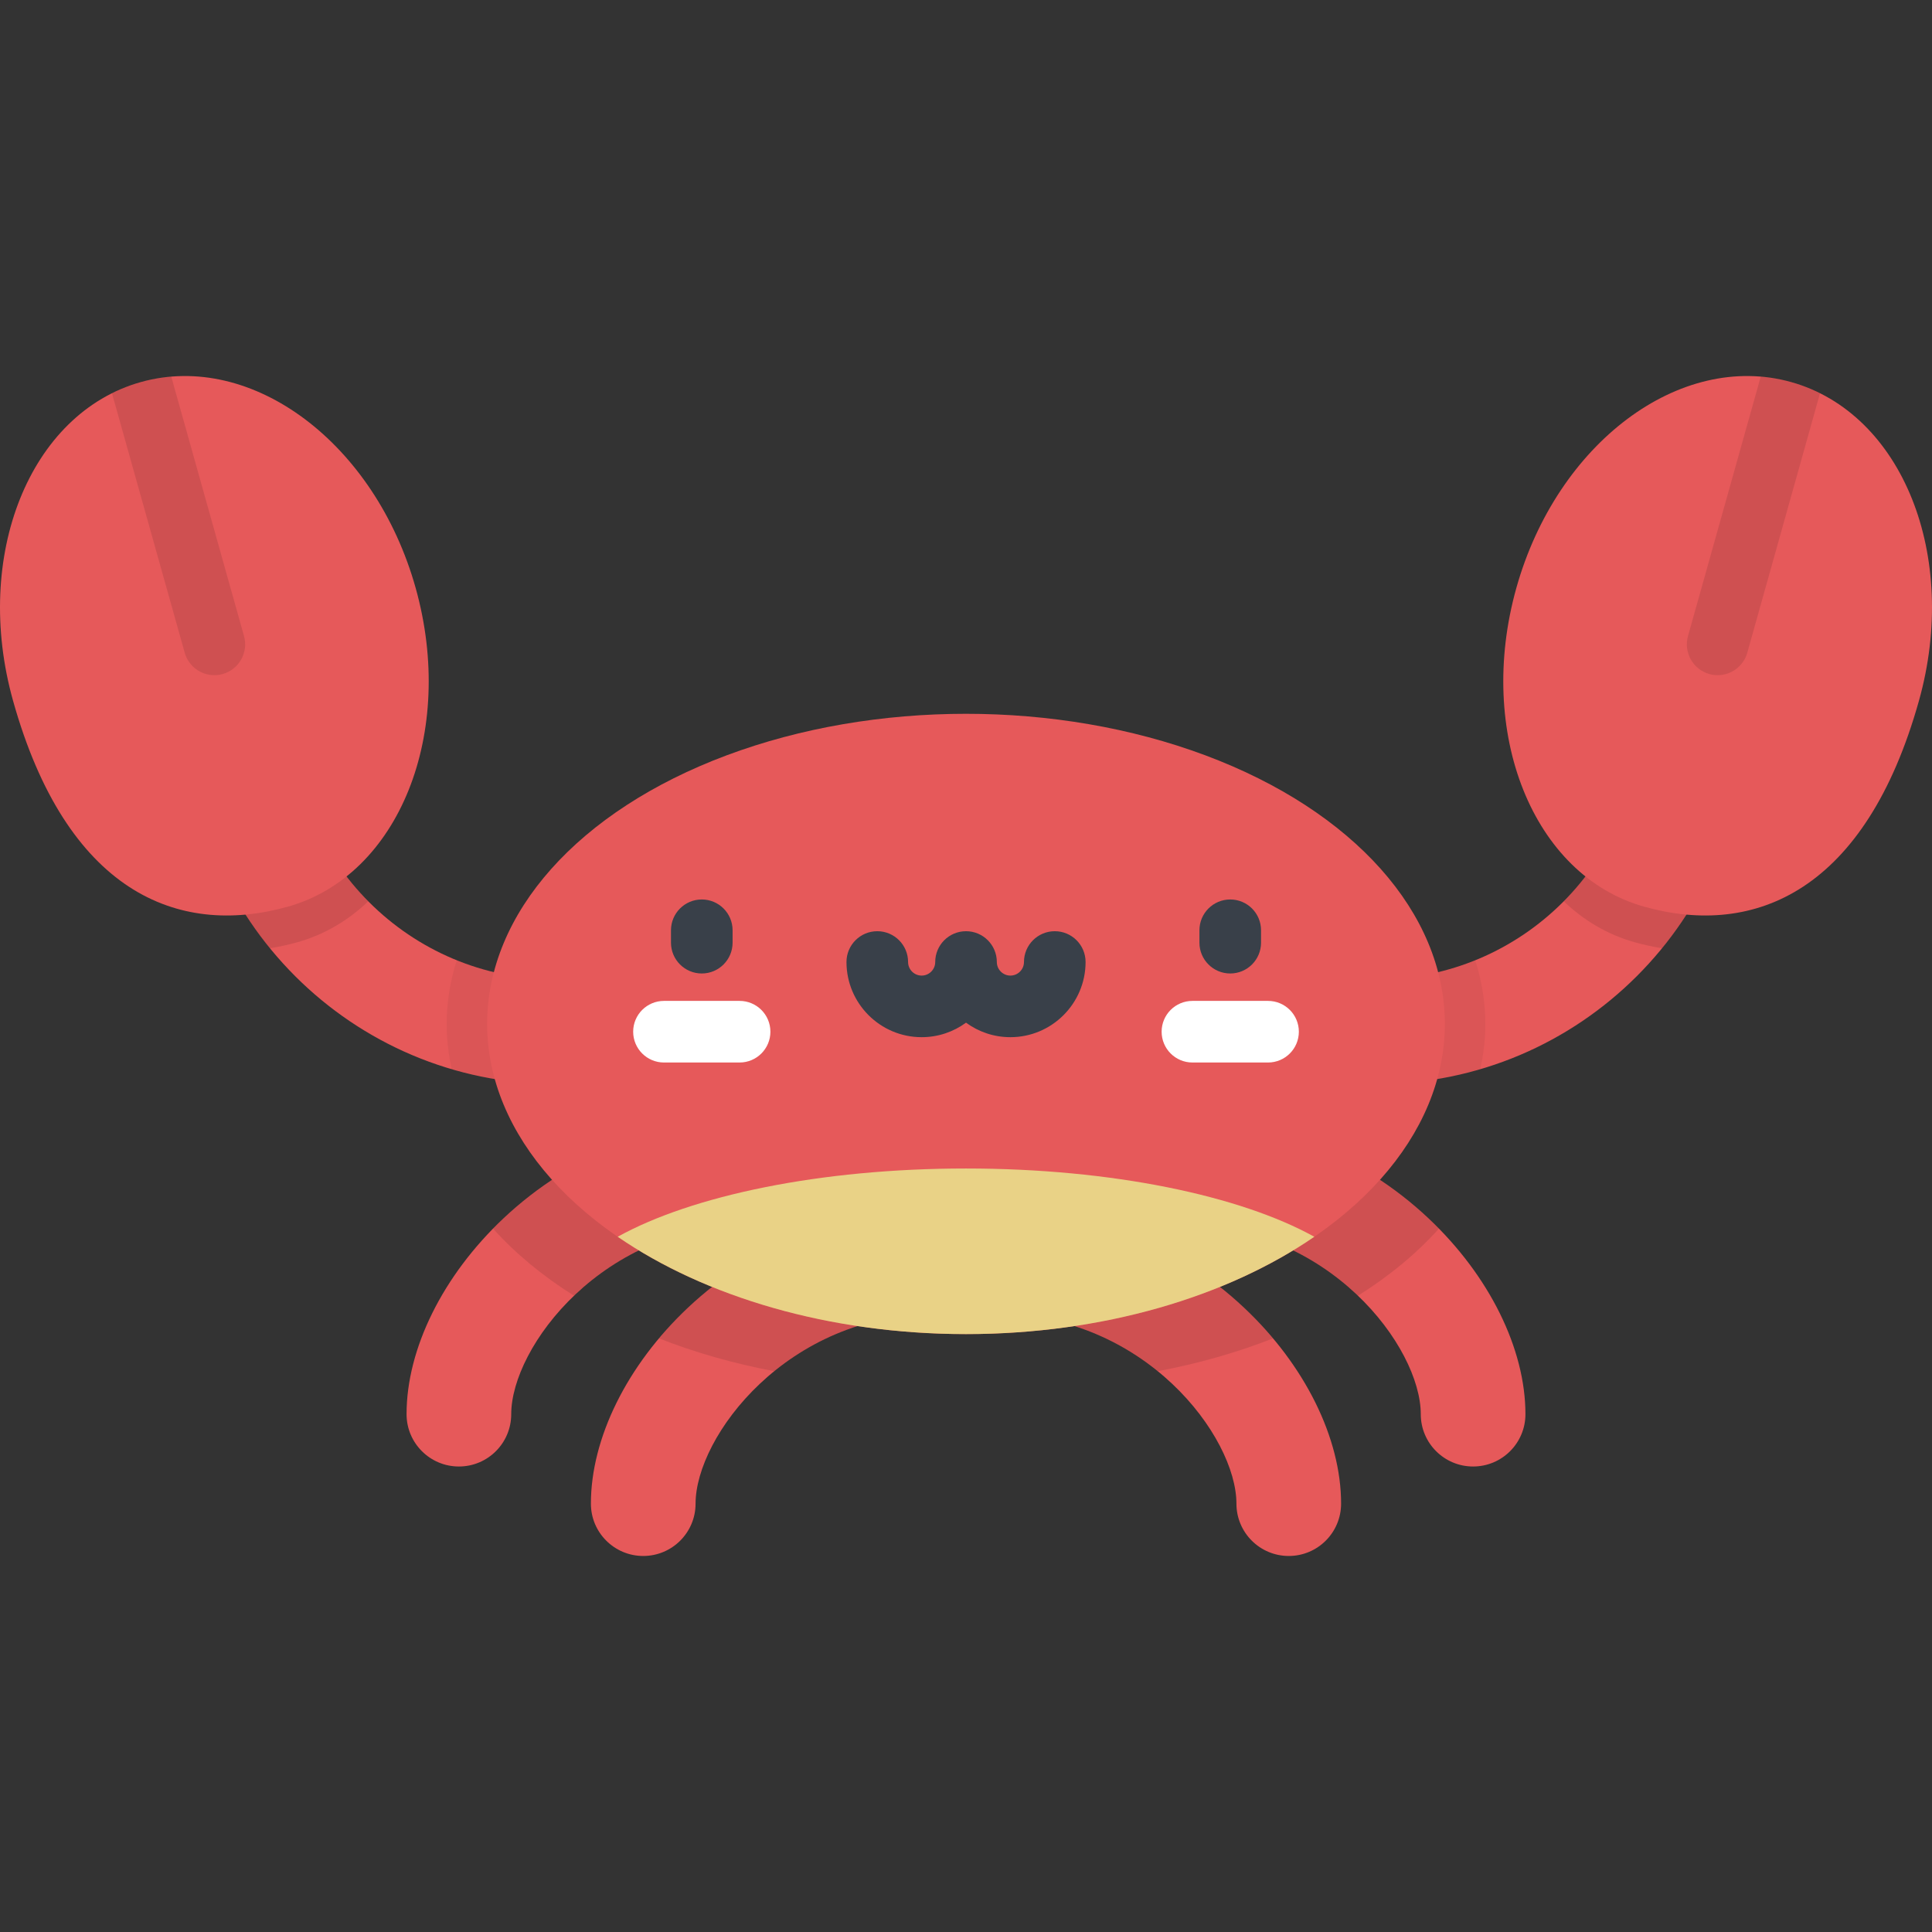 <?xml version="1.0" encoding="iso-8859-1"?>
<!-- Generator: Adobe Illustrator 19.0.0, SVG Export Plug-In . SVG Version: 6.00 Build 0)  -->
<svg version="1.1" id="Capa_1" xmlns="http://www.w3.org/2000/svg" xmlns:xlink="http://www.w3.org/1999/xlink" x="0px" y="0px"
	 viewBox="0 0 512 512" style="enable-background:new 0 0 512 512;" xml:space="preserve">
<rect x="0" y="0" width="512" height="512" fill="#333333" stroke="none"/>
<path style="fill:#E6595A;" d="M147.148,287.282c-53.782,0-97.537-43.756-97.537-97.538v-9.45c0-7.66,6.21-13.869,13.869-13.869
	c7.66,0,13.869,6.209,13.869,13.869v9.45c0,38.488,31.313,69.801,69.799,69.801c7.66,0,13.869,6.21,13.869,13.869
	C161.016,281.073,154.807,287.282,147.148,287.282z"/>
<path style="opacity:0.1;enable-background:new    ;" d="M77.348,189.744v-9.45c0-7.66-6.209-13.869-13.869-13.869
	s-13.869,6.209-13.869,13.869v9.45c0,23.32,8.23,44.75,21.932,61.551c2.424-0.39,4.856-0.915,7.291-1.598
	c7.157-2.007,13.461-5.769,18.763-10.849C85.09,226.229,77.348,208.875,77.348,189.744z"/>
<path style="opacity:0.05;enable-background:new    ;" d="M147.148,259.545c-9.22,0-18.021-1.814-26.086-5.077
	c-1.759,5.451-2.688,11.101-2.688,16.891c0,4.074,0.465,8.077,1.348,11.991c8.703,2.554,17.906,3.931,27.426,3.931
	c7.66,0,13.869-6.209,13.869-13.869C161.016,265.754,154.807,259.545,147.148,259.545z"/>
<g>
	<path style="fill:#E6595A;" d="M170.464,412.349c-7.66,0-13.869-6.209-13.869-13.869c0-17.352,9.608-36.758,25.701-51.909
		c17.88-16.833,41.261-26.105,65.834-26.105c7.659,0,13.87,6.21,13.87,13.869c0,7.66-6.21,13.869-13.87,13.869
		c-39.575,0-63.796,32.551-63.796,50.276C184.334,406.14,178.124,412.349,170.464,412.349z"/>
	<path style="fill:#E6595A;" d="M121.612,388.638c-7.659,0-13.869-6.209-13.869-13.869c0-17.352,9.608-36.758,25.701-51.909
		c17.88-16.833,41.26-26.104,65.832-26.104c7.66,0,13.869,6.209,13.869,13.869s-6.21,13.869-13.869,13.869
		c-39.575,0-63.796,32.551-63.796,50.276C135.481,382.429,129.272,388.638,121.612,388.638z"/>
</g>
<path style="opacity:0.1;enable-background:new    ;" d="M199.278,296.755c-24.573,0-47.952,9.27-65.833,26.104
	c-0.951,0.895-1.875,1.808-2.78,2.731c5.876,6.562,13.114,12.546,21.463,17.797c11.015-10.543,27.108-18.894,47.149-18.894
	c7.66,0,13.869-6.209,13.869-13.869C213.147,302.965,206.937,296.755,199.278,296.755z"/>
<path style="opacity:0.1;enable-background:new    ;" d="M248.13,320.466c-24.573,0-47.952,9.272-65.834,26.105
	c-2.749,2.588-5.294,5.309-7.649,8.114c9.445,3.722,19.7,6.664,30.552,8.696c10.75-8.721,25.313-15.177,42.93-15.177
	c7.659,0,13.87-6.209,13.87-13.869C262,326.676,255.789,320.466,248.13,320.466z"/>
<path style="fill:#E6595A;" d="M364.852,287.282c53.782,0,97.537-43.756,97.537-97.538v-9.45c0-7.66-6.21-13.869-13.869-13.869
	c-7.66,0-13.869,6.209-13.869,13.869v9.45c0,38.488-31.313,69.801-69.799,69.801c-7.66,0-13.869,6.21-13.869,13.869
	C350.984,281.073,357.194,287.282,364.852,287.282z"/>
<path style="opacity:0.1;enable-background:new    ;" d="M434.652,189.744v-9.45c0-7.66,6.209-13.869,13.869-13.869
	c7.66,0,13.869,6.209,13.869,13.869v9.45c0,23.32-8.23,44.75-21.932,61.551c-2.424-0.39-4.856-0.915-7.291-1.598
	c-7.157-2.007-13.461-5.769-18.763-10.849C426.912,226.229,434.652,208.875,434.652,189.744z"/>
<path style="opacity:0.05;enable-background:new    ;" d="M364.852,259.545c9.22,0,18.021-1.814,26.086-5.077
	c1.759,5.451,2.688,11.101,2.688,16.891c0,4.074-0.465,8.077-1.348,11.991c-8.703,2.554-17.906,3.931-27.426,3.931
	c-7.66,0-13.869-6.209-13.869-13.869C350.984,265.754,357.194,259.545,364.852,259.545z"/>
<g>
	<path style="fill:#E6595A;" d="M341.536,412.349c7.66,0,13.869-6.209,13.869-13.869c0-17.352-9.608-36.758-25.701-51.909
		c-17.88-16.833-41.261-26.105-65.834-26.105c-7.659,0-13.87,6.21-13.87,13.869c0,7.66,6.21,13.869,13.87,13.869
		c39.575,0,63.796,32.551,63.796,50.276C327.667,406.14,333.876,412.349,341.536,412.349z"/>
	<path style="fill:#E6595A;" d="M390.388,388.638c7.66,0,13.869-6.209,13.869-13.869c0-17.352-9.608-36.758-25.701-51.909
		c-17.88-16.833-41.26-26.104-65.834-26.104c-7.66,0-13.869,6.209-13.869,13.869s6.21,13.869,13.869,13.869
		c39.575,0,63.796,32.551,63.796,50.276C376.519,382.429,382.728,388.638,390.388,388.638z"/>
</g>
<path style="opacity:0.1;enable-background:new    ;" d="M312.723,296.755c24.573,0,47.952,9.27,65.834,26.104
	c0.951,0.895,1.875,1.808,2.78,2.731c-5.876,6.562-13.114,12.546-21.463,17.797c-11.015-10.543-27.108-18.894-47.15-18.894
	c-7.66,0-13.869-6.209-13.869-13.869C298.853,302.965,305.063,296.755,312.723,296.755z"/>
<path style="opacity:0.1;enable-background:new    ;" d="M263.87,320.466c24.573,0,47.952,9.272,65.834,26.105
	c2.749,2.588,5.294,5.309,7.649,8.114c-9.445,3.722-19.7,6.664-30.552,8.696c-10.75-8.721-25.314-15.177-42.93-15.177
	c-7.659,0-13.87-6.209-13.87-13.869C250.001,326.676,256.211,320.466,263.87,320.466z"/>
<ellipse style="fill:#E6595A;" cx="255.999" cy="271.356" rx="126.9" ry="82.191"/>
<path style="fill:#E9D286;" d="M256,309.663c-38.664,0-72.668,7.202-92.306,18.092c23.138,15.88,55.933,25.794,92.306,25.794
	s69.168-9.914,92.306-25.794C328.668,316.864,294.664,309.663,256,309.663z"/>
<g>
	<path style="fill:#394049;" d="M185.981,257.983c-4.508,0-8.163-3.655-8.163-8.163v-3.286c0-4.508,3.655-8.163,8.163-8.163
		c4.508,0,8.163,3.655,8.163,8.163v3.286C194.143,254.33,190.489,257.983,185.981,257.983z"/>
	<path style="fill:#394049;" d="M326.026,257.983c-4.509,0-8.163-3.655-8.163-8.163v-3.286c0-4.508,3.654-8.163,8.163-8.163
		c4.509,0,8.163,3.655,8.163,8.163v3.286C334.188,254.33,330.535,257.983,326.026,257.983z"/>
	<path style="fill:#394049;" d="M267.762,274.865c-4.394,0-8.46-1.43-11.758-3.849c-3.298,2.419-7.365,3.849-11.758,3.849
		c-10.985,0-19.921-8.936-19.921-19.921c0-4.508,3.655-8.163,8.163-8.163c4.508,0,8.163,3.655,8.163,8.163
		c0,1.983,1.613,3.596,3.596,3.596c1.983,0,3.596-1.613,3.596-3.596c0-4.508,3.655-8.163,8.163-8.163
		c4.509,0,8.163,3.655,8.163,8.163c0,1.983,1.613,3.596,3.596,3.596c1.983,0,3.597-1.613,3.597-3.596
		c0-4.508,3.654-8.163,8.163-8.163s8.163,3.655,8.163,8.163C287.683,265.929,278.746,274.865,267.762,274.865z"/>
</g>
<g>
	<path style="fill:#FFFFFF;" d="M196.001,281.576H175.96c-4.508,0-8.163-3.655-8.163-8.163s3.655-8.163,8.163-8.163h20.041
		c4.508,0,8.163,3.655,8.163,8.163S200.509,281.576,196.001,281.576z"/>
	<path style="fill:#FFFFFF;" d="M336.046,281.576h-20.04c-4.508,0-8.163-3.655-8.163-8.163s3.655-8.163,8.163-8.163h20.04
		c4.509,0,8.163,3.655,8.163,8.163S340.555,281.576,336.046,281.576z"/>
</g>
<path style="fill:#E6595A;" d="M3.463,185.721c14.098,50.289,43.369,62.812,72.831,54.554c29.461-8.259,44.619-46.075,33.857-84.464
	c-10.763-38.388-43.369-62.813-72.831-54.554C7.859,109.517-7.298,147.333,3.463,185.721z"/>
<path style="opacity:0.1;enable-background:new    ;" d="M64.667,168.563L45.392,99.812c-2.703,0.225-5.401,0.698-8.072,1.446
	c-2.671,0.749-5.22,1.748-7.648,2.96l19.274,68.751c1.01,3.604,4.287,5.961,7.856,5.961c0.729,0,1.471-0.099,2.207-0.305
	C63.351,177.409,65.884,172.903,64.667,168.563z"/>
<path style="fill:#E6595A;" d="M508.537,185.721c-14.098,50.289-43.369,62.812-72.831,54.554
	c-29.461-8.259-44.619-46.075-33.857-84.464c10.763-38.388,43.369-62.813,72.831-54.554
	C504.141,109.517,519.299,147.333,508.537,185.721z"/>
<path style="opacity:0.1;enable-background:new    ;" d="M474.68,101.258c-2.671-0.749-5.369-1.221-8.072-1.446l-19.273,68.751
	c-1.217,4.34,1.316,8.846,5.656,10.063c0.737,0.207,1.478,0.305,2.207,0.305c3.568,0,6.845-2.357,7.856-5.961l19.273-68.751
	C479.899,103.005,477.351,102.007,474.68,101.258z"/>
<g>
</g>
<g>
</g>
<g>
</g>
<g>
</g>
<g>
</g>
<g>
</g>
<g>
</g>
<g>
</g>
<g>
</g>
<g>
</g>
<g>
</g>
<g>
</g>
<g>
</g>
<g>
</g>
<g>
</g>
</svg>
